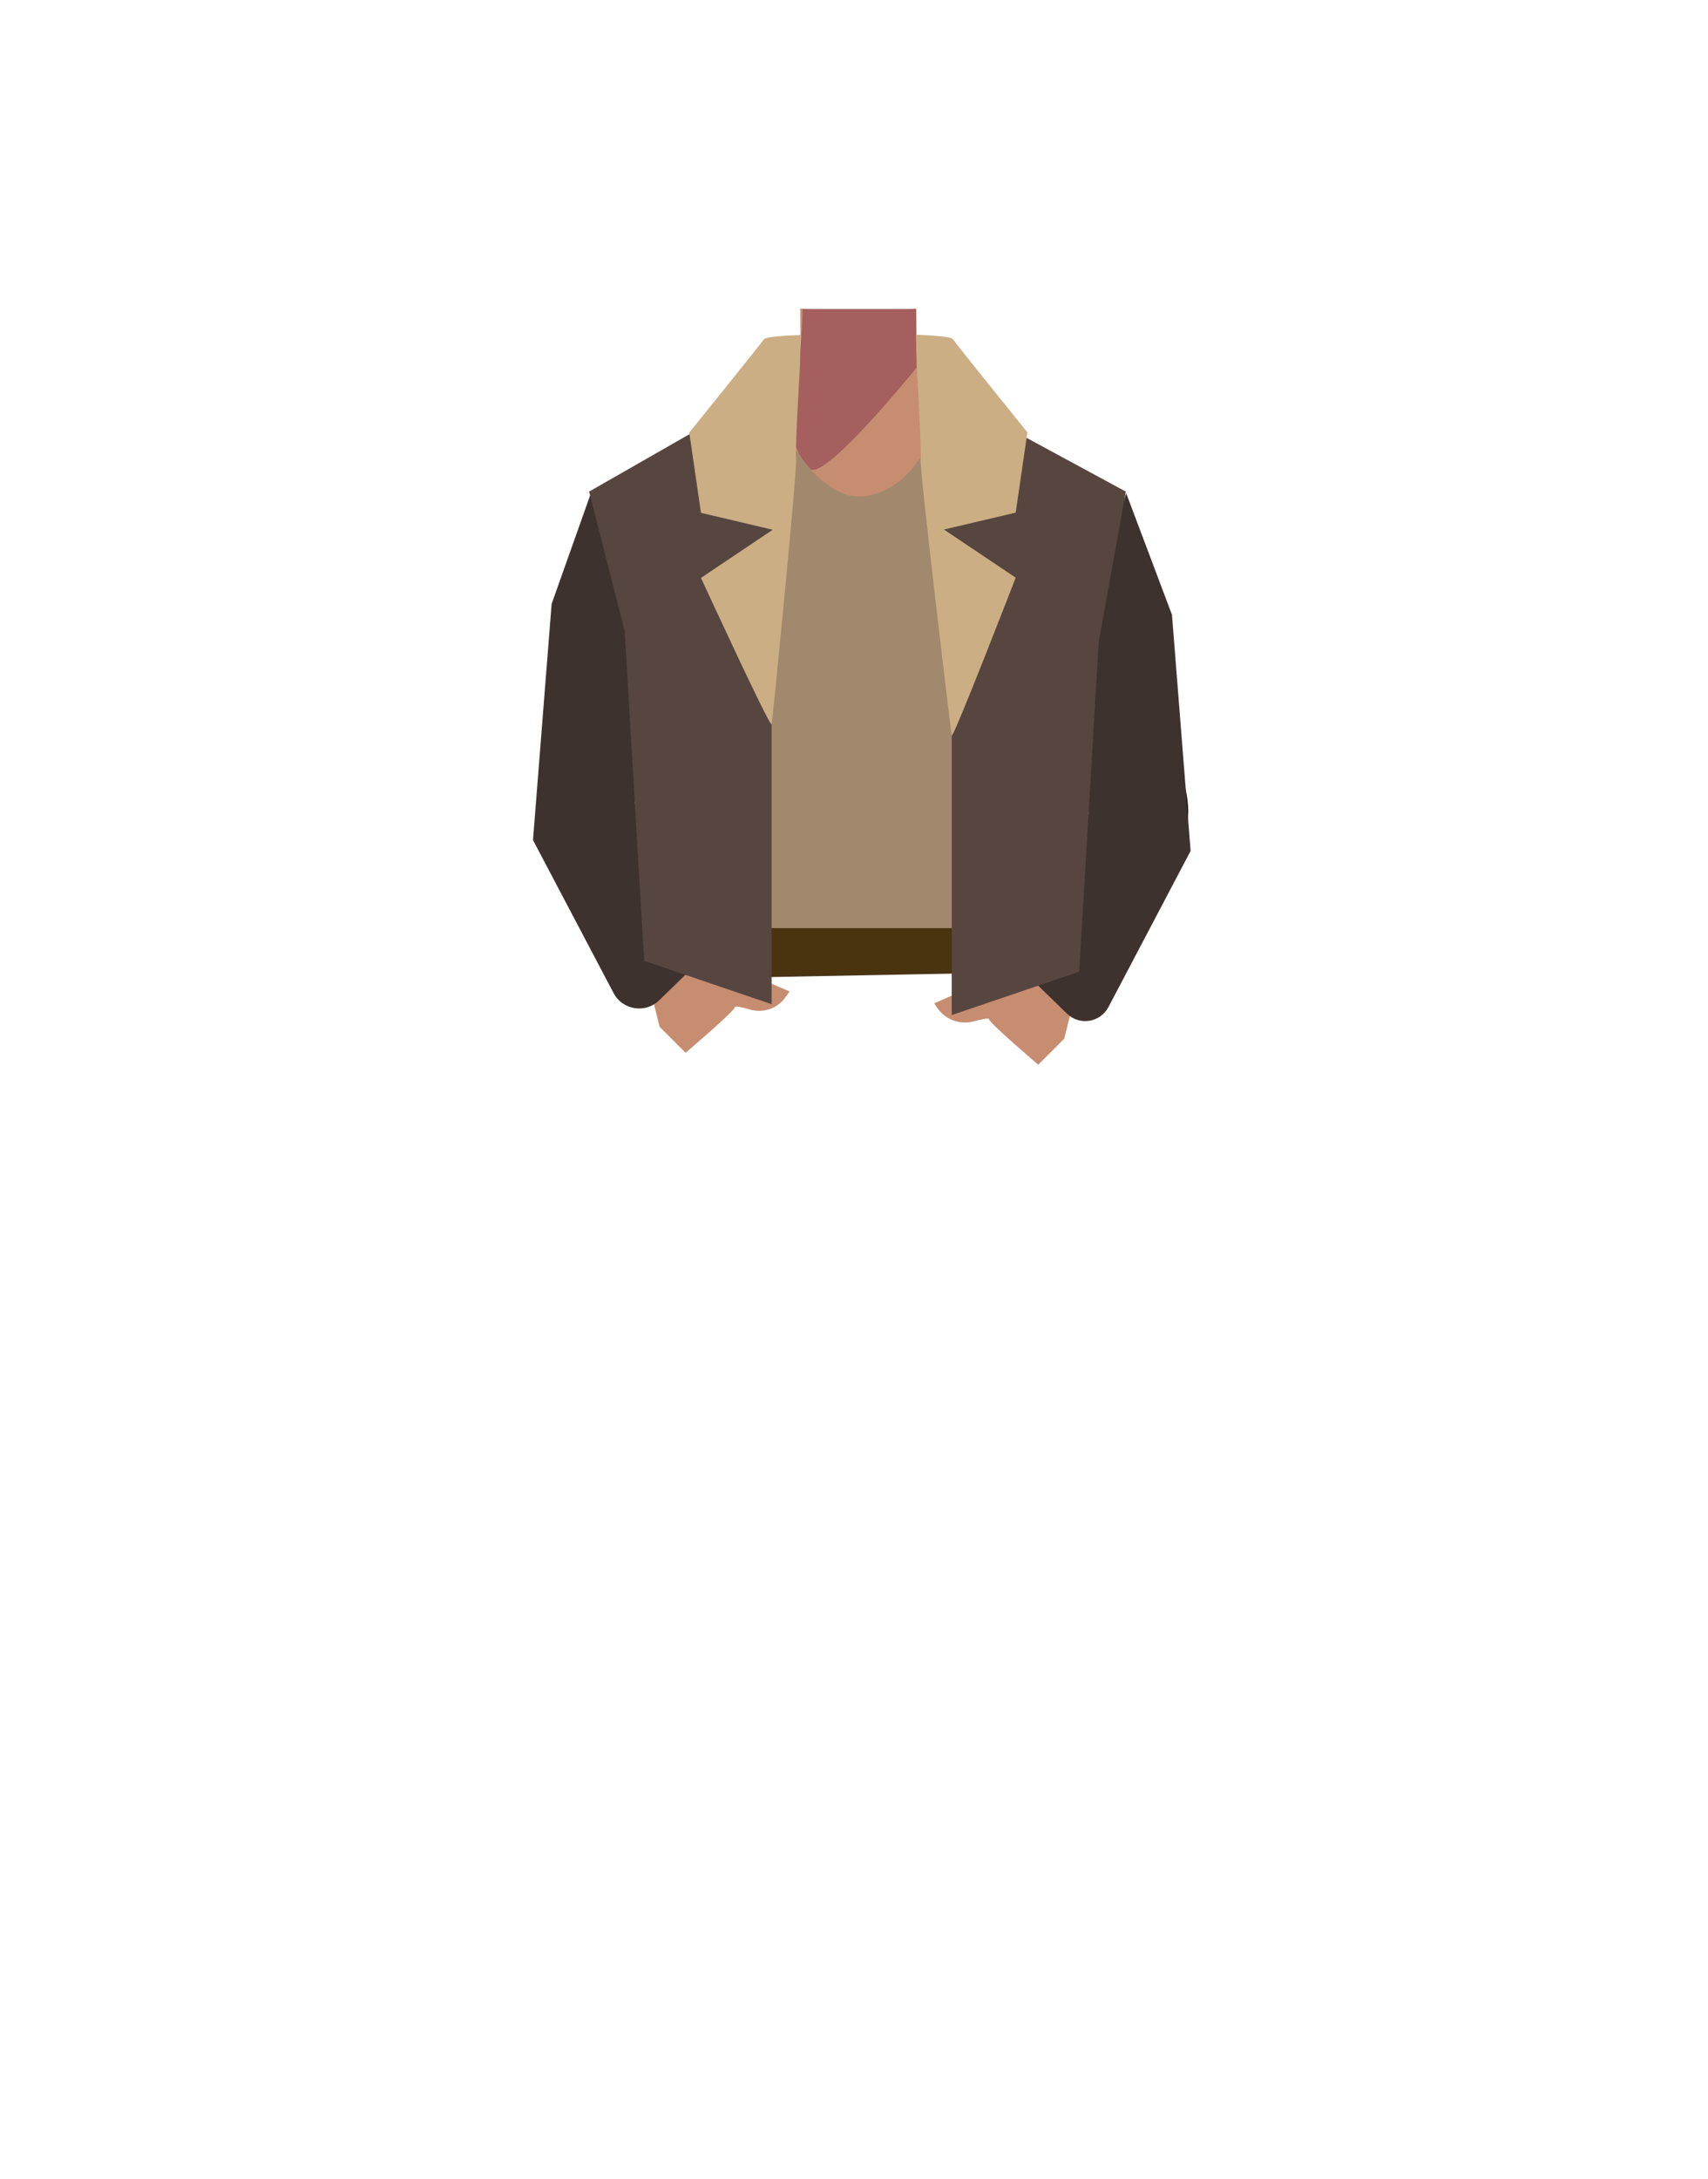 <?xml version="1.0" encoding="utf-8"?>
<!-- Generator: Adobe Illustrator 26.0.1, SVG Export Plug-In . SVG Version: 6.00 Build 0)  -->
<svg version="1.1" id="Calque_1" xmlns="http://www.w3.org/2000/svg" xmlns:xlink="http://www.w3.org/1999/xlink" x="0px" y="0px"
	 viewBox="0 0 788 1005" style="enable-background:new 0 0 788 1005;" xml:space="preserve">
<style type="text/css">
	.st0{fill:#C78D71;}
	.st1{fill:#A45F5E;}
	.st2{fill:none;}
	.st3{fill:#473415;}
	.st4{fill:none;stroke:#000000;stroke-width:3;stroke-miterlimit:10;}
	.st5{fill:#A2896D;}
	.st6{fill:#4A330F;}
	.st7{fill:#3E322E;}
	.st8{fill:#574640;}
	.st9{fill:#CBAE84;}
</style>
<path class="st0" d="M411.2,321.5c10.8,7,22.3,34.9,34.8,37.7c4.4,1,13.4-5.2,15.8-9.1c8.9-14,4.6-53.2,17.2-64
	c10.6-9.1,36.2-3.9,36.9-42.3c0.4-23.3-25-29.7-31.6-32c-1.1-0.4-8-2.6-9-3.2l-36.6-23.1c-9.6-4.7-15.7-14.5-15.8-25.1l-0.2-18.1
	l-27,2.1l-26.5-2.1l0.1,15.7c0.1,12.1-6.7,23.1-17.5,28.5l-40.1,19.9c0,0-35.4,10.7-35,37.3c0.6,38.4,26.2,33.2,36.9,42.3
	c12.6,10.8,8.3,50,17.2,64c2.5,3.8,11.4,10.1,15.8,9.1c12.5-2.9,23.5-31.6,34.8-37.7C387.6,317.9,404.9,317.4,411.2,321.5z"/>
<path class="st1" d="M424,168.2l-1,1.2c-6.3,7.7-41.7,50.6-49,47.1c-2.2-1.1-4.5-5.1-6.7-10.1l0,0c-4.5-10.4-8.1-24.9-8.1-24.9
	c0.6-0.6,1.2-1.2,1.8-1.9v-0.1c3.9-4.8,6.5-10.5,7.8-16.6c0-0.2,0.1-0.4,0.1-0.6l0,0c0.2-1,0.4-2.2,0.5-3.4l0,0
	c0.5-4.4,0.8-10.3,0.9-16.3v-0.1h52.4v5.2v0.3v6.5v1.5v6l0.1,0.6l0,0l0.2,0.9l0.9,4.6l0,0L424,168.2z"/>
<path class="st2" d="M465.7,406.3c-0.9-4-5.7-25.3-5.6-33.8c0.1-9.2,4-27.7,1.8-36.6c-9.8-39.6-123.5-39.7-133.3,0
	c-2.2,8.9,1.7,27.5,1.8,36.6c0.1,8.6-4.7,29.8-5.6,33.8c-11,50.3,70.4,73.4,70.4,73.4S476.8,456.7,465.7,406.3z"/>
<polygon class="st3" points="316.7,451.3 318.2,428.8 473.2,428.8 475.2,448.3 "/>
<path class="st4" d="M463.2,241.7c-6.4,26.9,7.5,55.9,7.5,55.9s20.6,58.8,27.2,78.5c3.1,9.3,9.2,28.7,32.6,21.7l0,0
	c19.3-5.8,16.9-25.4,14.8-34.5c-4.2-18.6-16.8-55.5-17.7-74.4c-0.7-14.1,3.7-36-10.8-55.3c0,0-10.1-17.1-29.9-13.5l-0.8,0.1
	C474.8,222.1,465.8,230.6,463.2,241.7L463.2,241.7z"/>
<path class="st5" d="M433.7,191.8c0,0,53.8,19,70.1,28.7c28.6,17-18,75-18,75l-10.3,65l5,67.2l-7.7,11.8l-153.3,0.8l-8.3-11.9
	l0.6-64.8c0,0-5.3-50.7-15.9-63c-23.8-27.6-1.2-86.2-1.2-86.2l63.7-22.7c0,0,16.9,39.3,39.9,37.2
	C424.1,226.4,433.7,191.8,433.7,191.8z"/>
<polygon class="st6" points="316.6,450.5 318.1,428 473.1,428 475.1,447.5 "/>
<path class="st0" d="M431,462.7l39.8-17.5l22.8,23.3L491,479l-12,12c0,0-22.7-19.3-22.7-21c0-0.7-3.3,0-7,1
	c-6.3,1.7-13.1-0.7-16.8-6.1L431,462.7z"/>
<path class="st0" d="M364.3,457.2l-38.8-16.5L301.7,463l2.6,10.5l12,12c0,0,22.7-19.3,22.7-21c0-0.8,3.4,0,7.2,1.1
	c6.1,1.7,12.7-0.6,16.3-5.9L364.3,457.2z"/>
<path class="st7" d="M519.6,227.5l21.1,56l8.6,108.9l-37.9,72c-3.8,7.2-13.4,8.7-19.2,3L474,449.7l28.2-74.5l-5.4-78.4L519.6,227.5z
	"/>
<polygon class="st8" points="430.9,178.8 439.1,299.2 439.1,468.1 497.9,448.1 506.9,296 519.4,226.7 "/>
<polygon class="st7" points="468.6,207.1 458.5,227.8 446.2,226 435.5,244.3 431,179.3 451.5,199.4 "/>
<path class="st7" d="M272.6,227.5l-18.1,51l-8.6,108.9l37.2,70.6c4.1,7.8,14.7,9.5,21,3.3l17.1-16.6l-28.3-74.5l5.5-78.4
	L272.6,227.5z"/>
<polygon class="st8" points="364.3,173.8 356,294.2 356,463.1 297.2,443.1 288.2,291 271.8,226.7 "/>
<path class="st9" d="M422.9,168l-0.3-13.6c0,0,16,0.4,17,2s34.4,43,34.4,43l-5.4,37l-33.1,7.8l33.1,22.2c0,0-29,74.9-29.5,72.7
	s-15-123.8-14.4-127.4S422.9,168,422.9,168z"/>
<path class="st9" d="M369.1,168.1l0.3-13.6c0,0-16,0.4-17,2s-34.4,43-34.4,43l5.4,37l33.1,7.8l-33.1,22.2c0,0,32.1,69.7,32.6,67.5
	s11.9-118.6,11.3-122.2S369.1,168.1,369.1,168.1z"/>
</svg>
